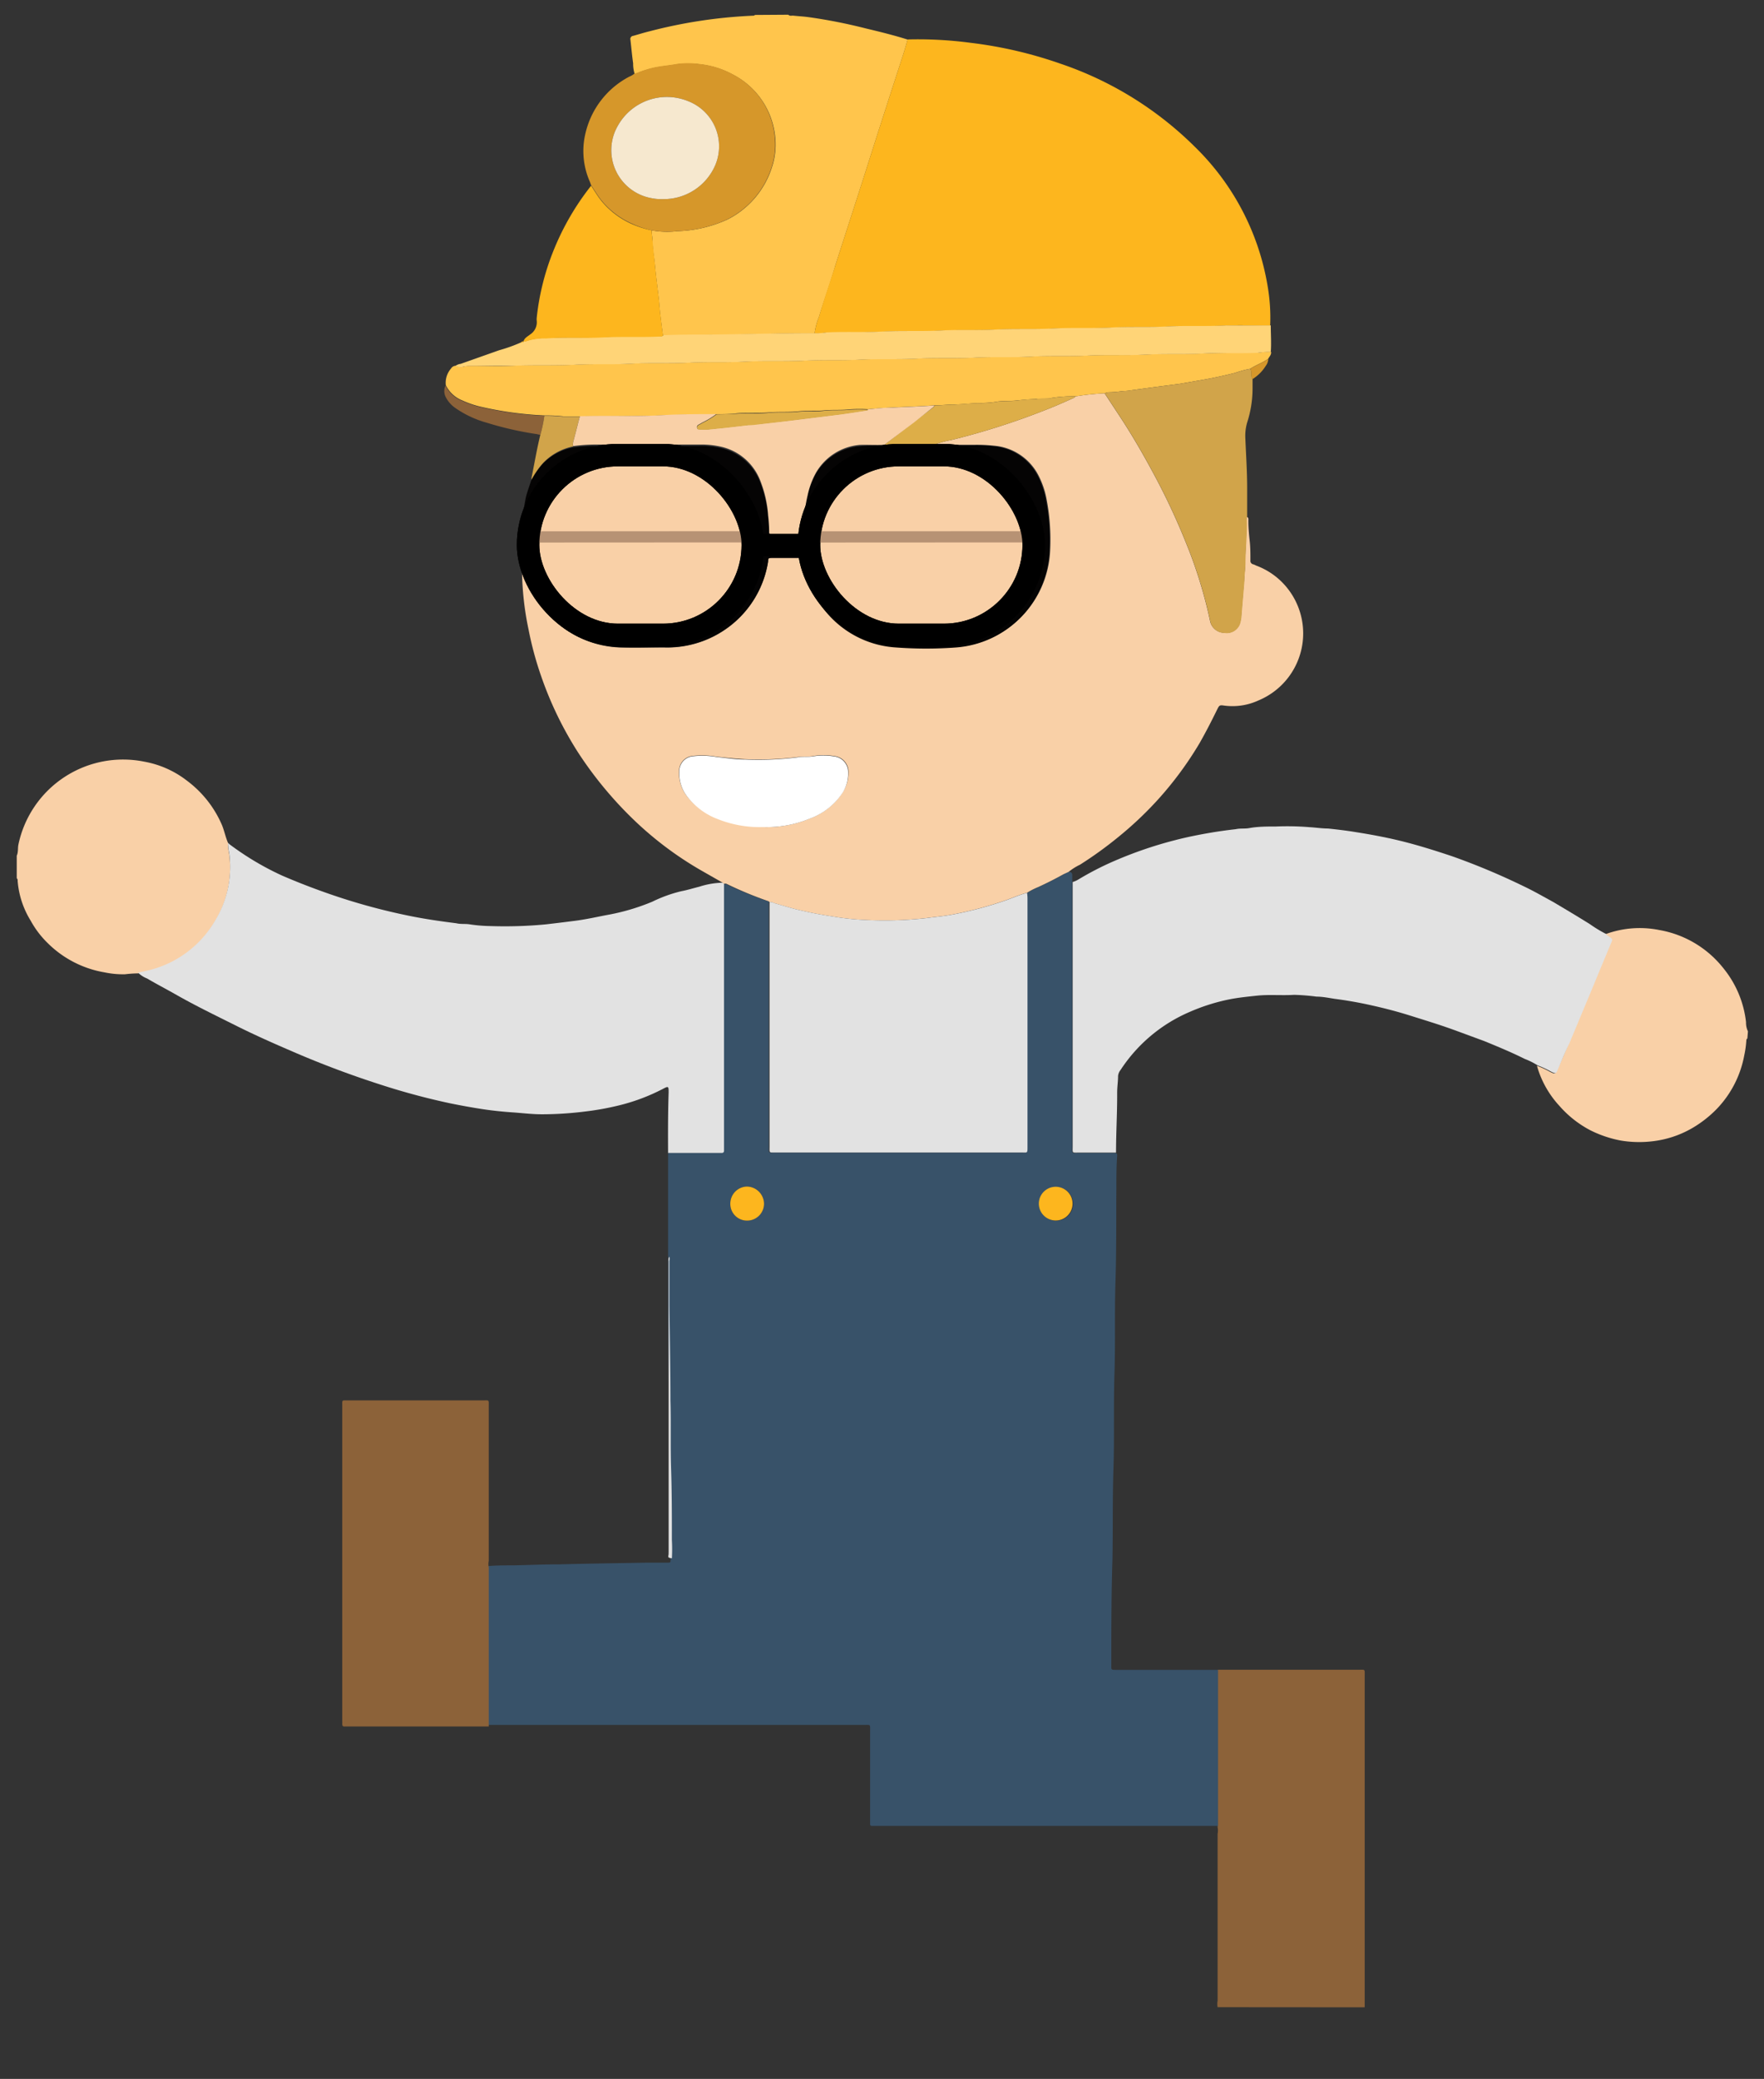 <svg viewBox="0 0 157 185" xmlns="http://www.w3.org/2000/svg"><rect x="0" y="0" width="157" height="185" fill="#333333" stroke="none"/><path d="m121.46 178.63c0-.19 0-.39 0-.58v-28.87c0-.69.08-.59-.6-.59h-12-.49q0 3.74 0 7.46v6.56a1.43 1.43 0 0 1 0 .58q0 7.43 0 14.85a1.63 1.63 0 0 0 0 .58z" fill="#8c6239"/><path d="m67.19 1.33c-.07.08-.16.07-.25.07a43.81 43.81 0 0 0 -9.11 1.38c-.5.12-1 .28-1.47.41a.28.28 0 0 0 -.25.35c.08.69.14 1.39.24 2.09a3 3 0 0 0 .13.93 1 1 0 0 0 .38-.11 8.46 8.46 0 0 1 1.14-.36c.74-.19 1.5-.23 2.25-.37a7.53 7.53 0 0 1 2 0 7.85 7.85 0 0 1 2.94.9 7 7 0 0 1 3.81 5.66 6.38 6.38 0 0 1 -.33 2.7 7.85 7.85 0 0 1 -3.9 4.54 11.47 11.47 0 0 1 -4.46 1.05 7.6 7.6 0 0 1 -2.31-.07c0 .33.07.66.08 1 0 .7.15 1.39.21 2.09.1 1.06.24 2.12.36 3.19l.09 1c.08.7.17 1.39.26 2.08 1.43 0 2.87 0 4.3-.06 2.92 0 5.83-.16 8.75-.12h.45a5.94 5.94 0 0 1 .4-1.5c.46-1.52 1-3 1.44-4.53.78-2.43 1.57-4.86 2.35-7.29l1.44-4.52c.6-1.85 1.19-3.7 1.79-5.54.3-.93.61-1.84.86-2.78-1.24-.39-2.5-.7-3.76-1a46.73 46.73 0 0 0 -5.1-1c-.45-.06-.9-.08-1.34-.13-.14 0-.3.05-.42-.08z" fill="#ffc54c"/><path d="m20.29 75c-.21-.49-.31-1-.51-1.52a9.69 9.69 0 0 0 -3.13-4 8.71 8.71 0 0 0 -3.81-1.7 9.52 9.52 0 0 0 -11.2 7.37c-.07.32 0 .67-.15 1v2a.27.27 0 0 1 .08.24 7.89 7.89 0 0 0 1.16 3.54 8.41 8.41 0 0 0 1.52 2 9.4 9.4 0 0 0 5.05 2.6 8 8 0 0 0 1.82.17 11.3 11.3 0 0 1 1.16-.08l.44-.09a9.83 9.83 0 0 0 2.37-.78 9.41 9.41 0 0 0 4.05-3.75 9.18 9.18 0 0 0 1.26-6 4.82 4.82 0 0 1 -.11-1z" fill="#f9d0a7"/><path d="m155.57 91.78a1.8 1.8 0 0 1 -.17-.82 9.19 9.19 0 0 0 -2-4.78 9.3 9.3 0 0 0 -5.73-3.42 8.82 8.82 0 0 0 -4.8.38c0 .12.17.16.26.23.34.23.34.24.18.61l-1 2.4c-.38.93-.76 1.85-1.15 2.77l-1.55 3.72c-.32.76-.63 1.52-1 2.27-.19.46-.2.46-.64.25a8.44 8.44 0 0 0 -1.18-.55 8.75 8.75 0 0 0 2 3.57 9.52 9.52 0 0 0 2.73 2.16 10.26 10.26 0 0 0 2.75.93 10 10 0 0 0 2.73.07 9.11 9.11 0 0 0 3.68-1.22 10.25 10.25 0 0 0 2.08-1.63 9.31 9.31 0 0 0 2.48-4.79 8.86 8.86 0 0 0 .19-1.37.2.2 0 0 1 .09-.15z" fill="#f9d0a7"/><path d="m108.41 162.62v-6.56q0-3.72 0-7.46h-9c-.57 0-.5 0-.5-.51 0-3.1 0-6.2.1-9.31.05-2.69 0-5.39.09-8.09s0-5.63.09-8.45 0-5.46.09-8.18.06-5.58.08-8.37c0-.89 0-1.79.06-2.69 0-.15.08-.35-.16-.4h-3.26c-.66 0-.57.07-.57-.57v-23.13c0-.14 0-.27 0-.41s0-.41 0-.61-.1-.28-.28-.3-.38.17-.56.27c-.7.39-1.42.75-2.16 1.09a6.68 6.68 0 0 0 -1 .51v.49 22.06c0 .68 0 .57-.59.57h-21.84c-.66 0-.58.07-.58-.56v-21.26c0-.16 0-.33 0-.49s0-.05-.07-.06a33.35 33.35 0 0 1 -3.72-1.52.3.3 0 0 0 -.26 0v2.2 21.12.36s-.07.22-.22.21h-4.69v5.21 4a.73.73 0 0 1 0 .36v4c0 2.8.07 5.61.09 8.41 0 2 0 4.1.06 6.15s.05 4.2.07 6.29a14.6 14.6 0 0 1 0 1.62.61.61 0 0 1 0 .13c0 .31 0 .31-.27.32h-1.88c-2.57.05-5.15.08-7.72.15-1.36 0-2.72.06-4.08.09-.79 0-1.58 0-2.37.07v3.31 10.82h33.52c.64 0 .56-.09.56.58v7.87.36c0 .13.06.19.19.18h30.77zm-43.41-55.49a1.52 1.52 0 0 1 1.49-1.54 1.55 1.55 0 0 1 1.51 1.51 1.5 1.5 0 0 1 -1.51 1.52 1.48 1.48 0 0 1 -1.49-1.49zm27.51 0a1.5 1.5 0 1 1 3 0 1.5 1.5 0 1 1 -3 0z" fill="#385269"/><path d="m59.46 102.6h4.76c.15 0 .22-.06.22-.21s0-.24 0-.36v-21.17c0-.73 0-1.47 0-2.2l-.1-.11a7.24 7.24 0 0 0 -2.11.36c-.53.13-1.06.3-1.6.4a12.34 12.34 0 0 0 -2.57.93 19.2 19.2 0 0 1 -4.06 1.19c-.94.18-1.87.39-2.81.51s-1.75.22-2.62.32a38.67 38.67 0 0 1 -4.93.15 13.82 13.82 0 0 1 -1.82-.15c-.4-.07-.81 0-1.21-.1-1.42-.18-2.83-.38-4.23-.67a55.16 55.16 0 0 1 -7.24-2c-1.37-.48-2.71-1-4.05-1.58a25.38 25.38 0 0 1 -4.65-2.77l-.15-.14a4.82 4.82 0 0 0 .11.93 9.18 9.18 0 0 1 -1.26 6 9.41 9.41 0 0 1 -4.05 3.75 9.83 9.83 0 0 1 -2.37.78l-.44.09a2.41 2.41 0 0 0 .82.53c.83.49 1.68.93 2.51 1.4 1.75 1 3.55 1.87 5.35 2.77s3.44 1.62 5.18 2.37q3.8 1.64 7.73 2.9a61.69 61.69 0 0 0 6.13 1.65q1.5.31 3 .54c.87.13 1.74.22 2.62.28s1.81.18 2.73.17a31.49 31.49 0 0 0 3.75-.25 24.77 24.77 0 0 0 2.9-.52 17.38 17.38 0 0 0 4-1.49c.49-.26.51-.24.51.3-.06 1.8-.06 3.6-.05 5.4z" fill="#e2e2e2"/><path d="m43.5 153.61c0-3.61 0-7.21 0-10.82v-3.31a1.43 1.43 0 0 1 0-.58c0-4.58 0-9.15 0-13.73 0-.63.07-.55-.54-.55q-6 0-12 0c-.56 0-.5-.06-.5.51v28a2.43 2.43 0 0 1 0 .27c0 .17.05.26.23.24h12.81z" fill="#8c6239"/><path d="m59.8 138.67a14.6 14.6 0 0 0 0-1.62c0-2.09 0-4.19-.07-6.29s0-4.1-.06-6.15c0-2.8-.06-5.61-.09-8.41 0-1.33 0-2.66 0-4a.73.73 0 0 0 0-.36c-.12.13-.07.29-.07.43q0 13 0 25.9a.57.57 0 0 0 0 .13c-.06.32-.05.32.29.37z" fill="#e2e2e2"/><path d="m95.47 78.49v.41 23.1c0 .64-.09.57.57.57h3.29c0-1.79.11-3.56.1-5.35 0-.48.08-1 .08-1.47a1 1 0 0 1 .22-.53 13.86 13.86 0 0 1 6.2-5.19 17.34 17.34 0 0 1 3.5-1.1c.81-.16 1.64-.24 2.47-.33 1.1-.11 2.19 0 3.28-.07a19.24 19.24 0 0 1 2 .16c.55 0 1.1.12 1.64.2.93.12 1.86.28 2.77.47 1.3.28 2.59.6 3.86 1s2.63.81 3.92 1.28c.91.33 1.82.67 2.72 1 1.22.5 2.43 1 3.61 1.59a6.61 6.61 0 0 1 1.16.58 8.44 8.44 0 0 1 1.18.55c.44.21.45.21.64-.25.32-.75.63-1.51 1-2.27l1.55-3.72c.39-.92.77-1.84 1.15-2.77l1-2.4c.16-.37.16-.38-.18-.61-.09-.07-.21-.11-.26-.23a11.41 11.41 0 0 1 -1.42-.86c-1.09-.68-2.19-1.34-3.31-2-.9-.49-1.78-1-2.7-1.43a60.54 60.54 0 0 0 -6.29-2.63c-1.62-.54-3.24-1.05-4.9-1.44-1.19-.28-2.39-.5-3.59-.69-.84-.14-1.68-.24-2.53-.33-.54 0-1.1-.09-1.65-.12a23.85 23.85 0 0 0 -3-.06c-.8 0-1.61 0-2.41.15-.38.06-.77 0-1.16.09-.72.08-1.45.18-2.16.3-1.12.19-2.23.41-3.33.7a36.13 36.13 0 0 0 -5.25 1.8 26.54 26.54 0 0 0 -3.27 1.68 2.15 2.15 0 0 1 -.5.22z" fill="#e2e2e2"/><path d="m64.32 78.55.1.11a.3.3 0 0 1 .26 0 33.35 33.35 0 0 0 3.72 1.54s0 0 .07.06a1.05 1.05 0 0 1 .43.11c.72.2 1.43.43 2.16.6 1 .24 2 .43 3 .58a22.62 22.62 0 0 0 2.84.31 33.19 33.19 0 0 0 5.55-.16c.72-.1 1.45-.16 2.17-.29a33.09 33.09 0 0 0 4.88-1.29c.64-.22 1.25-.51 1.9-.67a6.68 6.68 0 0 1 1-.51c.74-.34 1.46-.7 2.16-1.09.18-.1.38-.18.56-.27a5 5 0 0 1 1-.63 34.51 34.51 0 0 0 3.42-2.47 31.82 31.82 0 0 0 3.46-3.26 31.19 31.19 0 0 0 3.76-5.08c.57-1 1.08-2 1.57-3 .19-.38.22-.41.62-.35a5.53 5.53 0 0 0 3.06-.46 6.46 6.46 0 0 0 2.41-10.18 6.37 6.37 0 0 0 -2.62-1.82 1.74 1.74 0 0 0 -.25-.11.31.31 0 0 1 -.26-.35c0-.57 0-1.14-.06-1.7s-.14-1.32-.12-2a.27.27 0 0 0 -.11-.17.36.36 0 0 0 -.06.3c0 1.27-.09 2.54-.12 3.82 0 .5-.06 1-.09 1.52-.08 1-.17 2-.25 3a3.73 3.73 0 0 1 -.09.67 1.25 1.25 0 0 1 -1.42 1 1.31 1.31 0 0 1 -1.28-1.09 40.74 40.74 0 0 0 -2.17-7 59.76 59.76 0 0 0 -2.76-5.9c-1-1.87-2.05-3.69-3.22-5.45l-1.23-1.87a22.17 22.17 0 0 0 -2.57.27 2.09 2.09 0 0 1 -.17.14c-.68.3-1.36.61-2.06.89a65.47 65.47 0 0 1 -8.77 2.84 10.33 10.33 0 0 0 -1.63.44h3.64a14 14 0 0 1 1.71.08 4.9 4.9 0 0 1 4 2.71 7.65 7.65 0 0 1 .66 1.9 19.12 19.12 0 0 1 .35 4.65 9 9 0 0 1 -8.34 8.65 36.06 36.06 0 0 1 -5.3 0 8.79 8.79 0 0 1 -7.33-4.81 8.42 8.42 0 0 1 -.91-2.71c-.08-.5 0-.44-.53-.44h-2.31c-.34 0-.34 0-.39.34a9 9 0 0 1 -3.88 6.12 9.11 9.11 0 0 1 -5.4 1.55c-1.3 0-2.61 0-3.91 0a9.06 9.06 0 0 1 -8.71-8.39 2.34 2.34 0 0 0 0 1 3.68 3.68 0 0 1 0 .58 26.81 26.81 0 0 0 .58 5.2 29.92 29.92 0 0 0 1.12 4.15 31.78 31.78 0 0 0 3.27 6.77 34 34 0 0 0 3.1 4.07 33.59 33.59 0 0 0 2.36 2.41 30.78 30.78 0 0 0 5.64 4.12zm3.6-5a10.06 10.06 0 0 1 -4-.72 6.19 6.19 0 0 1 -2.82-2.03 3.33 3.33 0 0 1 -.66-2.15 1.34 1.34 0 0 1 1.12-1.37 7.23 7.23 0 0 1 2.23.06c.83.08 1.67.18 2.5.22a28 28 0 0 0 4.71-.19c.46-.05.93 0 1.38-.09a5.59 5.59 0 0 1 1.87 0 1.41 1.41 0 0 1 1.26 1.27 3.26 3.26 0 0 1 -.51 1.96 5.93 5.93 0 0 1 -3 2.36 10 10 0 0 1 -4.08.73z" fill="#f9d0a7"/><path d="m80.78 3.51c-.25.94-.56 1.85-.86 2.78-.6 1.84-1.19 3.69-1.79 5.54l-1.44 4.52c-.78 2.43-1.57 4.86-2.35 7.29-.48 1.51-1 3-1.44 4.53a5.94 5.94 0 0 0 -.4 1.5 5.39 5.39 0 0 0 1-.07c1.68 0 3.35 0 5-.08s3.44 0 5.16-.09 3.35 0 5-.09 3.35 0 5-.09 3.5 0 5.25-.09 3.26 0 4.89-.09 3.5 0 5.25-.09c1.35-.07 2.7 0 4 0a16.72 16.72 0 0 0 -.23-3.53 22.42 22.42 0 0 0 -6.43-12.34 31.14 31.14 0 0 0 -12-7.44 37.76 37.76 0 0 0 -8-1.86 35.55 35.55 0 0 0 -5.61-.3z" fill="#fdb61e"/><path d="m95.74 35.27a22.17 22.17 0 0 1 2.57-.27 1.43 1.43 0 0 1 .34-.09 9.71 9.71 0 0 0 1.21-.1c.37 0 .74-.07 1.11-.12l1.77-.24 2.3-.3 1.89-.33c1-.17 2-.39 3-.64a8.83 8.83 0 0 1 1.34-.36c.51-.34 1.1-.53 1.6-.89.11-.2.29-.36.26-.62a6.47 6.47 0 0 0 -1.16.08c-1.67 0-3.35 0-5 .07s-3.29 0-4.93.09-3.5 0-5.26.09-3.32 0-5 .09-3.35 0-5 .09-3.44 0-5.16.09-3.38 0-5.07.09-3.26 0-4.9.09-3.56 0-5.34.09-3.29 0-4.94.09-3.47 0-5.2.09-3.29 0-4.94.09c-1.9.1-3.8 0-5.7.1-1.19.05-2.37 0-3.56 0a3.68 3.68 0 0 0 -.66.06.91.91 0 0 1 -.74-.06.5.5 0 0 0 -.43.25 1.92 1.92 0 0 0 -.46 1.48 2.77 2.77 0 0 0 1.48 1.36 8.67 8.67 0 0 0 1.48.52 31.22 31.22 0 0 0 5.84.81 12.93 12.93 0 0 1 1.65.08h1.53c2.31 0 4.63 0 6.94-.07 1.73-.07 3.47-.1 5.2-.12.59 0 1.19 0 1.79-.08.93-.08 1.87 0 2.82-.08s1.78 0 2.68-.1c.74-.08 1.49 0 2.24-.08s1.57 0 2.37-.1a14.4 14.4 0 0 1 1.61 0c.72-.08 1.45-.12 2.17-.16 1.25-.06 2.5-.1 3.74-.19.58 0 1.16-.07 1.74-.08.76 0 1.51-.11 2.27-.13a8.62 8.62 0 0 0 1.34-.09c.63-.13 1.27-.06 1.91-.13s1.18-.11 1.78-.14c.42 0 .86 0 1.29-.08a11.73 11.73 0 0 1 2.19-.15z" fill="#ffc54c"/><path d="m40.54 32.56a.91.91 0 0 0 .74.06 3.68 3.68 0 0 1 .66-.06h3.56c1.9-.09 3.8 0 5.7-.1 1.65-.09 3.3 0 4.94-.09s3.47 0 5.2-.09 3.3 0 4.94-.09 3.57 0 5.34-.09 3.27 0 4.9-.09 3.38 0 5.07-.09 3.45 0 5.16-.09 3.36 0 5-.09 3.33 0 5-.09 3.51 0 5.26-.09 3.29 0 4.93-.09 3.36 0 5-.07a6.47 6.47 0 0 1 1.16-.08c.06-.78 0-1.57 0-2.36-1.35 0-2.7 0-4 0-1.75.1-3.5 0-5.25.09s-3.27 0-4.89.09-3.51 0-5.25.09-3.36 0-5 .09-3.36 0-5 .09-3.44 0-5.16.09-3.35 0-5 .08a5.39 5.39 0 0 1 -1 .07h-.45c-2.92 0-5.83.09-8.75.12-1.43 0-2.87 0-4.3.06-.08.09-.19.08-.3.08-1.7 0-3.4 0-5.1.08s-3.34 0-5 .09a5.2 5.2 0 0 0 -1.84.27 1 1 0 0 1 -.18 0c0 .09-.13.09-.21.1a14.09 14.09 0 0 1 -2 .72l-3.42 1.21a.94.94 0 0 0 -.46.18z" fill="#ffd477"/><path d="m111.28 32.82a8.83 8.83 0 0 0 -1.34.36c-1 .25-2 .47-3 .64l-1.89.33-2.3.3-1.77.24c-.37.05-.74.1-1.11.12a9.71 9.71 0 0 1 -1.21.1 1.43 1.43 0 0 0 -.34.09l1.23 1.87c1.17 1.76 2.22 3.58 3.22 5.45a59.76 59.76 0 0 1 2.76 5.9 40.74 40.74 0 0 1 2.17 7 1.31 1.31 0 0 0 1.3 1.11 1.25 1.25 0 0 0 1.42-1 3.73 3.73 0 0 0 .09-.67c.08-1 .17-2 .25-3 0-.51.08-1 .09-1.52 0-1.28.16-2.55.12-3.82a.36.36 0 0 1 .03-.32c0-.85 0-1.71 0-2.56 0-1.47-.1-2.93-.16-4.4a4.23 4.23 0 0 1 .16-1.44 9.86 9.86 0 0 0 .48-3c0-.29 0-.57 0-.86a.82.82 0 0 1 -.1-.46.81.81 0 0 0 -.1-.46z" fill="#d1a44a"/><path d="m111.28 32.82a.81.81 0 0 1 .09.46.82.82 0 0 0 .1.46 3.66 3.66 0 0 0 1.19-1.19 1.06 1.06 0 0 0 .22-.62c-.5.36-1.09.55-1.6.89z" fill="#d6972a"/><path d="m46.46 49.21a9.06 9.06 0 0 0 8.71 8.39c1.3.06 2.61 0 3.91 0a9.11 9.11 0 0 0 5.4-1.55 9 9 0 0 0 3.88-6.05c0-.33 0-.34.39-.34h2.25c.54 0 .45-.06.53.44a8.42 8.42 0 0 0 .91 2.71 8.79 8.79 0 0 0 7.33 4.81 36.06 36.06 0 0 0 5.3 0 9 9 0 0 0 8.34-8.65 19.12 19.12 0 0 0 -.35-4.65 7.65 7.65 0 0 0 -.66-1.9 4.9 4.9 0 0 0 -4-2.71 14 14 0 0 0 -1.71-.08h-3.58c-1.47 0-2.94 0-4.4 0-.74 0-1.47 0-2.2.08a5 5 0 0 0 -3.91 2.48 7.26 7.26 0 0 0 -.74 2 14.08 14.08 0 0 0 -.37 3.17c0 .32 0 .33-.32.33-.81 0-1.62 0-2.43 0-.25 0-.3-.09-.3-.32q0-.69-.09-1.38a10.38 10.38 0 0 0 -.69-3.06 4.9 4.9 0 0 0 -3.52-3.06 7.81 7.81 0 0 0 -1.87-.19h-9.18a14.82 14.82 0 0 0 -2.1.14 5.12 5.12 0 0 0 -2.71 1.48 7.49 7.49 0 0 0 -1 1.45c-.16.49-.35 1-.47 1.48a17.47 17.47 0 0 0 -.37 3.68c.03.38.02.84.02 1.3zm11 6.39h-1.74a7.07 7.07 0 0 1 -7.25-6.73 18.32 18.32 0 0 1 .1-2.87 8.2 8.2 0 0 1 .6-2.53 2.89 2.89 0 0 1 2.21-1.77 7.24 7.24 0 0 1 1.39-.11h8.77 1.39a3 3 0 0 1 2.88 2 4.1 4.1 0 0 1 .2.59 13.9 13.9 0 0 1 .44 3.33 9.88 9.88 0 0 1 -.17 2.6 7 7 0 0 1 -6.61 5.44zm25 0h-1.65a10 10 0 0 1 -1.44-.09 7 7 0 0 1 -5.9-6.81 23.41 23.41 0 0 1 .11-2.78 8.2 8.2 0 0 1 .61-2.48 2.87 2.87 0 0 1 2.15-1.72 6.44 6.44 0 0 1 1.38-.12h9.4a9.05 9.05 0 0 1 1 0 3 3 0 0 1 2.58 1.81 6.61 6.61 0 0 1 .3.85 14.53 14.53 0 0 1 .4 3.15 10.52 10.52 0 0 1 -.08 2.59 7 7 0 0 1 -6.69 5.62z" fill="#050404"/><path d="m58 20.5a7.6 7.6 0 0 0 2.28.07 11.47 11.47 0 0 0 4.46-1.05 7.85 7.85 0 0 0 3.9-4.52 6.38 6.38 0 0 0 .33-2.7 7 7 0 0 0 -3.8-5.71 7.85 7.85 0 0 0 -2.94-.9 7.53 7.53 0 0 0 -2 0c-.75.14-1.51.18-2.25.37a8.46 8.46 0 0 0 -1.11.36 1 1 0 0 1 -.38.11 1.53 1.53 0 0 1 -.46.28 7.64 7.64 0 0 0 -3.91 5 6.75 6.75 0 0 0 .36 4.32c.05.12.09.25.14.37.31.46.58.93.93 1.36a7.33 7.33 0 0 0 2.6 2 8.81 8.81 0 0 0 1.85.64zm1-2.78a4.53 4.53 0 0 1 -1.08-.1 4.34 4.34 0 0 1 -2.92-6.45 5 5 0 0 1 6.24-2.17 4.31 4.31 0 0 1 2.41 5.71 5 5 0 0 1 -4.65 3.01z" fill="#d6972a"/><path d="m58 20.5a8.81 8.81 0 0 1 -1.86-.61 7.33 7.33 0 0 1 -2.6-2c-.35-.43-.62-.9-.93-1.36a23.25 23.25 0 0 0 -3.31 5.68 22.2 22.2 0 0 0 -1.53 6.06 1.23 1.23 0 0 0 0 .27 1.29 1.29 0 0 1 -.58 1.22c-.22.18-.52.31-.6.63a1 1 0 0 0 .18 0 5.2 5.2 0 0 1 1.84-.27c1.67-.13 3.34 0 5-.09s3.4 0 5.1-.08c.11 0 .22 0 .3-.08-.09-.69-.18-1.38-.26-2.08l-.09-1c-.12-1.07-.26-2.13-.36-3.19-.06-.7-.17-1.39-.21-2.09-.02-.35-.09-.68-.09-1.01z" fill="#fdb61e"/><path d="m48.45 37a31.22 31.22 0 0 1 -5.84-.81 8.67 8.67 0 0 1 -1.48-.52 2.77 2.77 0 0 1 -1.48-1.36 1.18 1.18 0 0 0 .05 1.08 2.63 2.63 0 0 0 .83.92 9.19 9.19 0 0 0 2.8 1.31 29.44 29.44 0 0 0 4.37 1l.39.08a12.23 12.23 0 0 0 .36-1.7z" fill="#8c6239"/><path d="m48.45 37a12.23 12.23 0 0 1 -.36 1.7c-.31 1.26-.52 2.53-.78 3.8a1.08 1.08 0 0 0 0 .18 7.49 7.49 0 0 1 1-1.45 5.12 5.12 0 0 1 2.69-1.5 1 1 0 0 1 0-.35c.21-.77.4-1.54.6-2.31-.51 0-1 0-1.53 0a12.93 12.93 0 0 0 -1.62-.07z" fill="#d1a44a"/><path d="m46.36 30.49c.08 0 .17 0 .21-.1s-.16.03-.21.1z" fill="#fdb61e"/><path d="m91.42 79.45c-.65.16-1.26.45-1.9.67a33.09 33.09 0 0 1 -4.88 1.29c-.72.13-1.45.19-2.17.29a33.19 33.19 0 0 1 -5.55.16 22.62 22.62 0 0 1 -2.84-.31c-1-.15-2-.34-3-.58-.73-.17-1.44-.4-2.16-.6a1.05 1.05 0 0 0 -.43-.11v.49 21.25c0 .63-.08.56.58.56h21.79c.61 0 .59.11.59-.57v-22.05c0-.17-.02-.33-.03-.49z" fill="#e2e2e2"/><path d="m65 107.13a1.48 1.48 0 0 0 1.52 1.49 1.5 1.5 0 0 0 1.48-1.52 1.55 1.55 0 0 0 -1.54-1.51 1.52 1.52 0 0 0 -1.46 1.54z" fill="#fdb61e"/><path d="m92.46 107.11a1.5 1.5 0 1 0 3 0 1.5 1.5 0 1 0 -3 0z" fill="#fdb61e"/><path d="m67.92 73.6a10 10 0 0 0 4.1-.73 5.93 5.93 0 0 0 3-2.36 3.26 3.26 0 0 0 .46-1.93 1.41 1.41 0 0 0 -1.26-1.27 5.59 5.59 0 0 0 -1.87 0c-.45.07-.92 0-1.38.09a28 28 0 0 1 -4.66.19c-.83 0-1.67-.14-2.5-.22a7.23 7.23 0 0 0 -2.23-.06 1.34 1.34 0 0 0 -1.12 1.37 3.33 3.33 0 0 0 .66 2.15 6.19 6.19 0 0 0 2.81 2.08 10.06 10.06 0 0 0 3.99.69z" fill="#fff"/><path d="m78.71 39.58h4.4a10.33 10.33 0 0 1 1.63-.44 65.47 65.47 0 0 0 8.77-2.84c.7-.28 1.38-.59 2.06-.89a2.09 2.09 0 0 0 .17-.14 11.73 11.73 0 0 0 -2.22.16c-.43 0-.87 0-1.29.08-.6 0-1.2.07-1.78.14s-1.28 0-1.91.13a8.62 8.62 0 0 1 -1.34.09c-.76 0-1.51.11-2.27.13-.58 0-1.16.08-1.74.08a.42.42 0 0 1 -.17.2l-1.65 1.25z" fill="#ddae48"/><path d="m78.71 39.58 2.66-2 1.63-1.3a.42.42 0 0 0 .17-.2c-1.24.09-2.49.13-3.74.19-.72 0-1.45.08-2.17.16 0 0-.07.07-.11.07-.83.13-1.65.26-2.48.37l-3.15.39c-1.24.16-2.49.3-3.73.44-.4 0-.81.07-1.21.11l-2.08.24-1.47.15a6.44 6.44 0 0 1 -.76 0c-.1 0-.19 0-.22-.11a.22.22 0 0 1 .09-.28c.11-.07.24-.12.35-.2a7.67 7.67 0 0 0 1.26-.76c-1.73 0-3.47 0-5.2.12-2.31.09-4.63 0-6.94.07-.2.77-.39 1.54-.6 2.31a1 1 0 0 0 0 .35 14.82 14.82 0 0 1 2.1-.14h9.18a7.81 7.81 0 0 1 1.87.19 4.9 4.9 0 0 1 3.52 3.06 10.38 10.38 0 0 1 .69 3.06q.08.69.09 1.38c0 .23 0 .32.3.32h2.43c.31 0 .31 0 .32-.33a14.08 14.08 0 0 1 .37-3.17 7.26 7.26 0 0 1 .74-2 5 5 0 0 1 3.91-2.48c.71-.02 1.47.03 2.18-.01z" fill="#f9d0a7"/><path d="m63.77 36.88a7.67 7.67 0 0 1 -1.26.76c-.11.08-.24.13-.35.2a.22.22 0 0 0 -.09.28c0 .1.12.11.22.11a6.44 6.44 0 0 0 .76 0l1.47-.15 2.08-.24c.4 0 .81-.06 1.21-.11 1.24-.14 2.49-.28 3.73-.44l3.15-.39c.83-.11 1.65-.24 2.48-.37 0 0 .07 0 .11-.07a14.4 14.4 0 0 0 -1.61 0c-.8.09-1.59 0-2.37.1s-1.5 0-2.24.08c-.9.11-1.8 0-2.68.1s-1.89 0-2.82.08c-.56.04-1.2.05-1.79.06z" fill="#ddae48"/><path d="m57.47 55.6h2.2a7 7 0 0 0 6.61-5.44 9.88 9.88 0 0 0 .17-2.6 13.9 13.9 0 0 0 -.45-3.33 4.1 4.1 0 0 0 -.2-.59 3 3 0 0 0 -2.88-2c-.46 0-.93 0-1.39 0h-8.76a7.24 7.24 0 0 0 -1.39.11 2.89 2.89 0 0 0 -2.21 1.77 8.2 8.2 0 0 0 -.6 2.53 18.32 18.32 0 0 0 -.1 2.87 7.07 7.07 0 0 0 7.25 6.73h1.75zm-2.56-9a1.51 1.51 0 1 1 .1 3 1.51 1.51 0 1 1 -.1-3z" fill="#fefefe"/><path d="m82.47 55.6h2.16a7 7 0 0 0 6.69-5.6 10.52 10.52 0 0 0 .12-2.51 14.53 14.53 0 0 0 -.4-3.15 6.61 6.61 0 0 0 -.3-.85 3 3 0 0 0 -2.58-1.81 9.05 9.05 0 0 0 -1 0h-9.4a6.44 6.44 0 0 0 -1.38.12 2.87 2.87 0 0 0 -2.15 1.72 8.2 8.2 0 0 0 -.61 2.48 23.41 23.41 0 0 0 -.11 2.78 7 7 0 0 0 5.9 6.81 10 10 0 0 0 1.44.09h1.66zm-3.52-6a1.5 1.5 0 0 1 -1.51-1.52 1.52 1.52 0 0 1 1.56-1.48 1.51 1.51 0 0 1 0 3z" fill="#fefefe"/><path d="m59 17.72a5 5 0 0 0 4.65-3 4.31 4.31 0 0 0 -2.41-5.72 5 5 0 0 0 -6.24 2.17 4.34 4.34 0 0 0 2.91 6.45 4.53 4.53 0 0 0 1.09.1z" fill="#f6e8cf"/><path d="m54.91 46.6a1.51 1.51 0 1 0 .1 3 1.51 1.51 0 1 0 -.1-3z" fill="#050404"/><path d="m79 49.62a1.51 1.51 0 0 0 0-3 1.52 1.52 0 0 0 -1.52 1.5 1.5 1.5 0 0 0 1.52 1.5z" fill="#050404"/><g stroke-miterlimit="10"><rect fill="#f9d0a7" height="16" rx="8" stroke="#000" stroke-width="2" width="20" x="72" y="40.5"/><rect fill="#f9d0a7" height="16" rx="8" stroke="#000" stroke-width="2" width="20" x="47" y="40.5"/><path d="m67 48.5h5" fill="none" stroke="#000" stroke-width="2"/><path d="m72.55 47.78 19.17-.01" stroke="#b79274"/><path d="m47.55 47.78 19.17-.01" stroke="#b79274"/><rect fill="none" height="16" rx="8" stroke="#000" stroke-width="2" width="20" x="72" y="40.5"/><rect fill="none" height="16" rx="8" stroke="#000" stroke-width="2" width="20" x="47" y="40.5"/></g></svg>